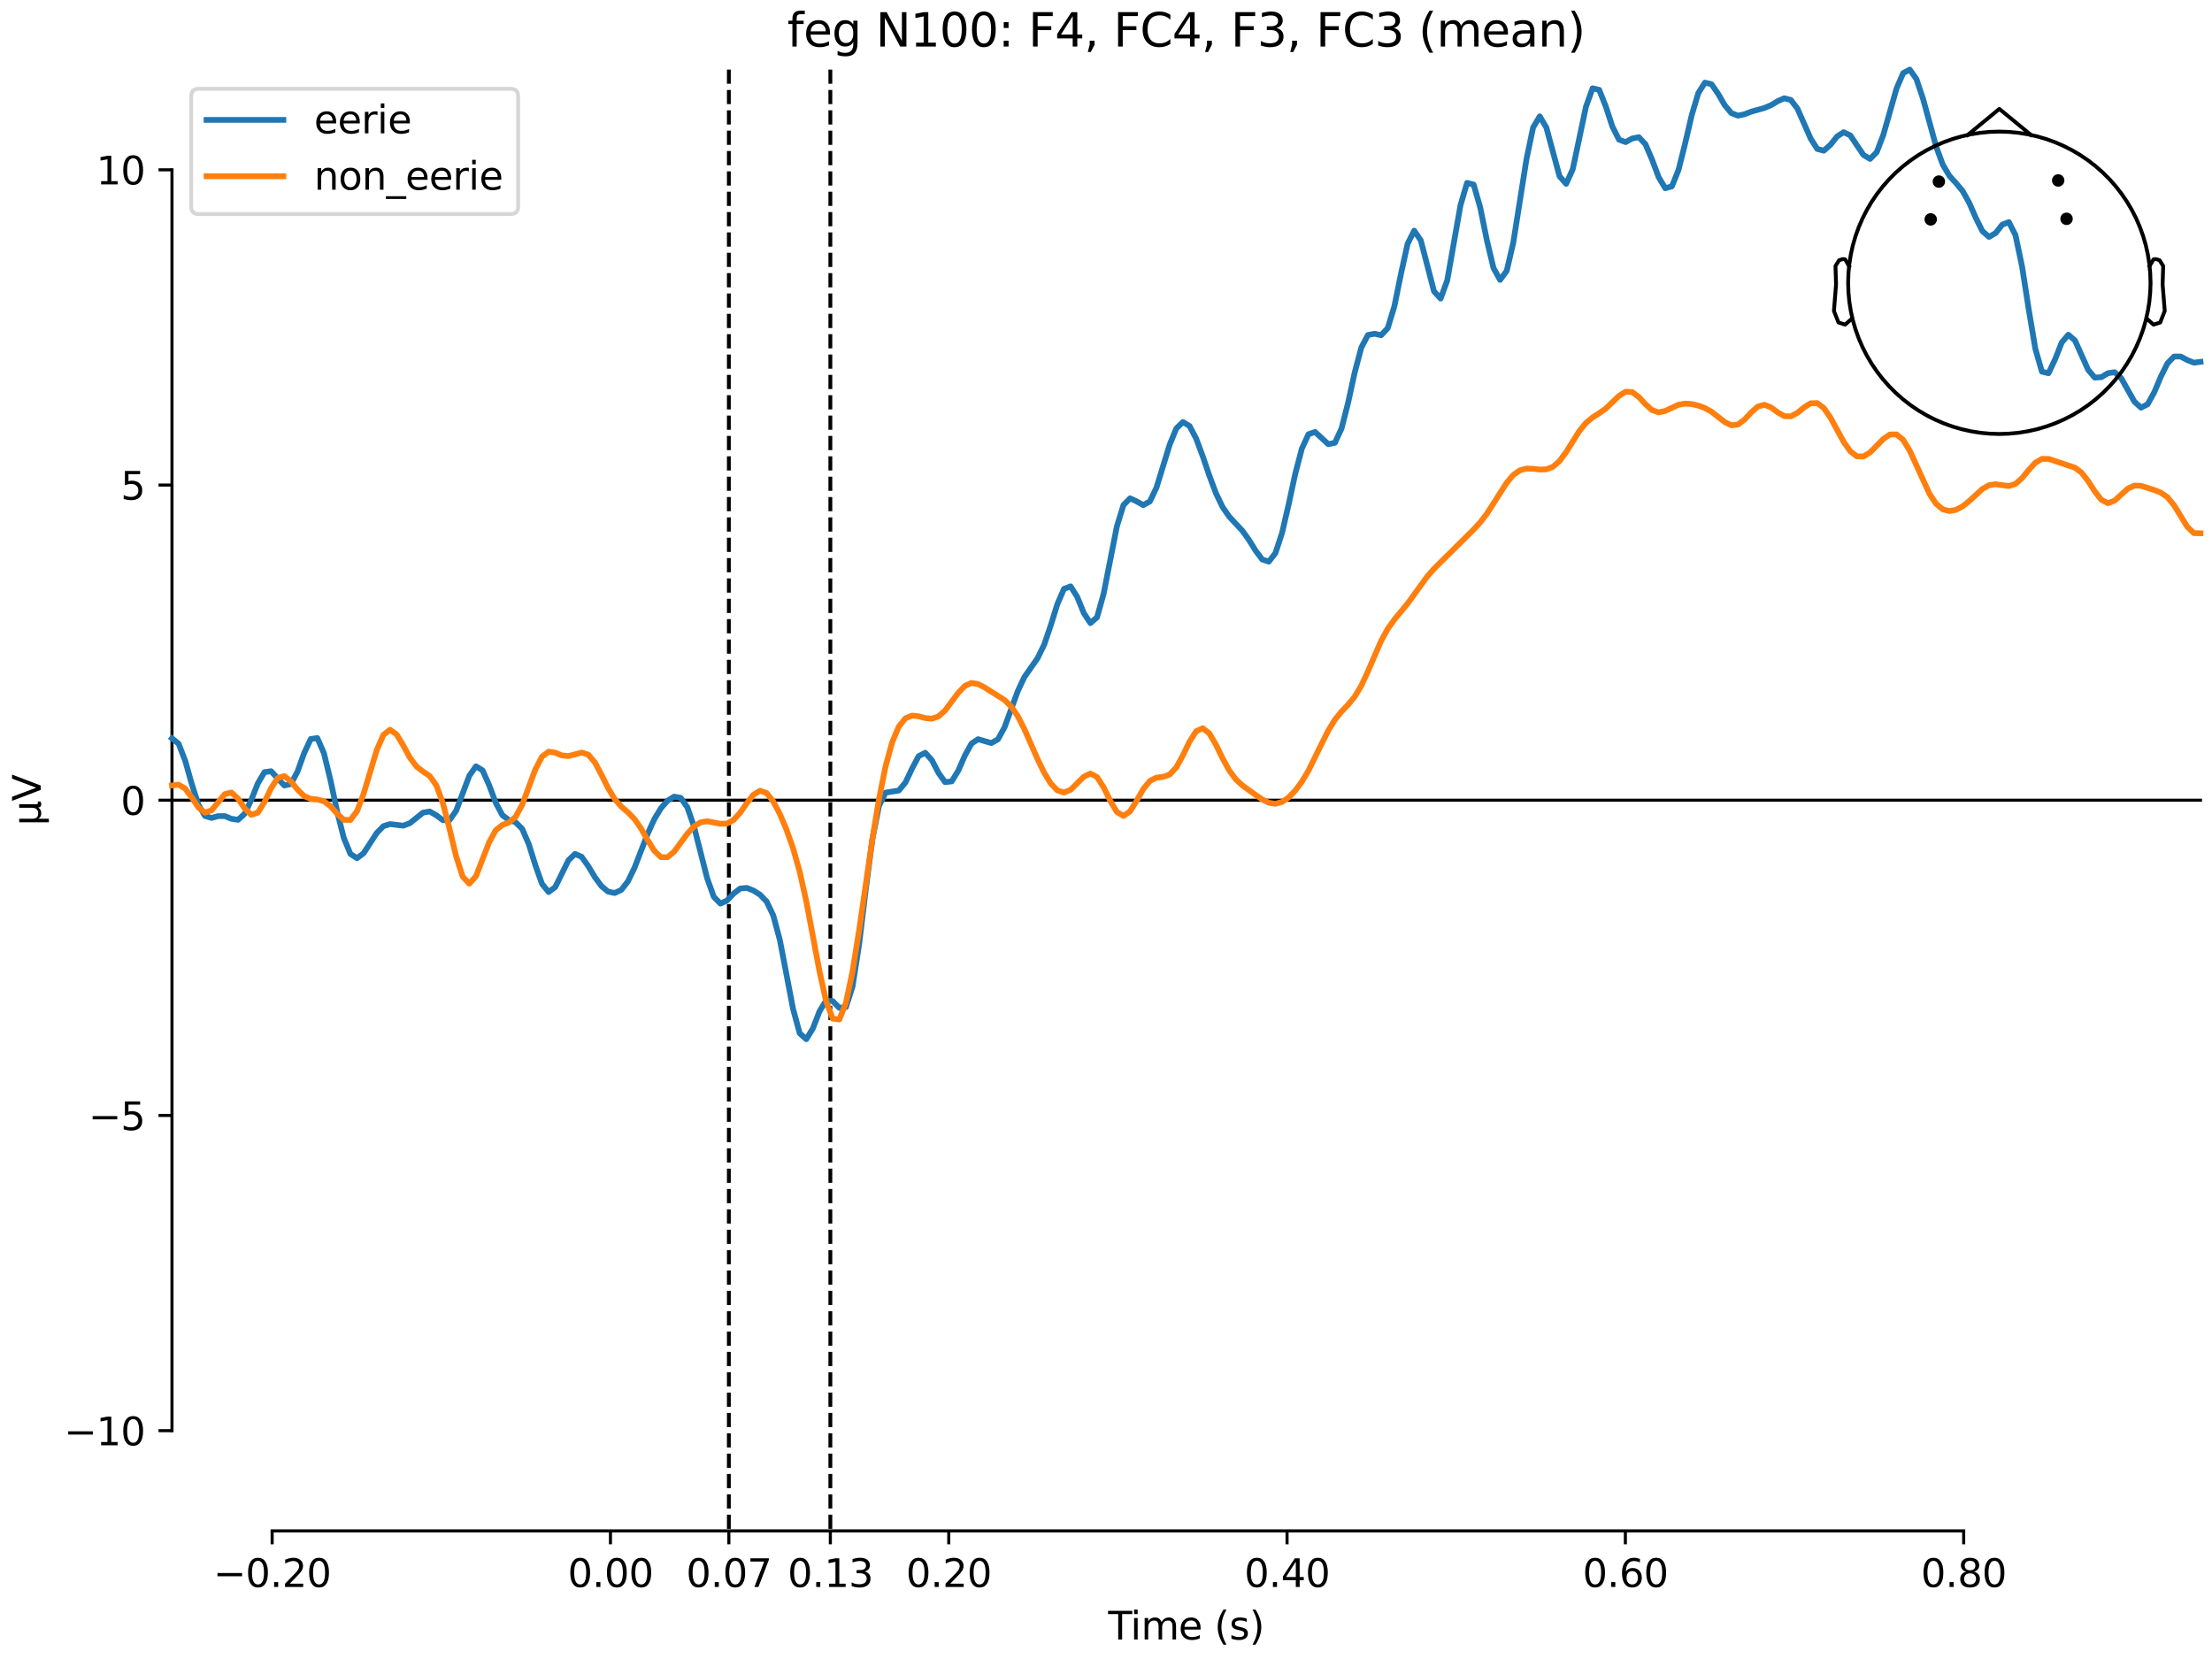 <?xml version="1.0" encoding="utf-8" standalone="no"?>
<!DOCTYPE svg PUBLIC "-//W3C//DTD SVG 1.1//EN"
  "http://www.w3.org/Graphics/SVG/1.1/DTD/svg11.dtd">
<svg xmlns:xlink="http://www.w3.org/1999/xlink" width="576pt" height="432pt" viewBox="0 0 576 432" xmlns="http://www.w3.org/2000/svg" version="1.1">
 <defs>
  <style type="text/css">*{stroke-linejoin: round; stroke-linecap: butt}</style>
 </defs>
 <g id="figure_1">
  <g id="patch_1">
   <path d="M 0 432 
L 576 432 
L 576 0 
L 0 0 
z
" style="fill: #ffffff"/>
  </g>
  <g id="axes_1">
   <g id="patch_2">
    <path d="M 44.783 398.644 
L 573 398.644 
L 573 18.118 
L 44.783 18.118 
L 44.783 398.644 
z
" style="fill: none; opacity: 0"/>
   </g>
   <g id="patch_3">
    <path d="M 44.783 372.546 
L 44.783 44.216 
" style="fill: none; stroke: #000000; stroke-width: 0.8; stroke-linejoin: miter; stroke-linecap: square"/>
   </g>
   <g id="LineCollection_1">
    <path d="M 189.793 18.118 
L 189.793 398.644 
" clip-path="url(#p0174c43353)" style="fill: none; stroke-dasharray: 3.7,1.6; stroke-dashoffset: 0; stroke: #000000"/>
    <path d="M 216.221 18.118 
L 216.221 398.644 
" clip-path="url(#p0174c43353)" style="fill: none; stroke-dasharray: 3.7,1.6; stroke-dashoffset: 0; stroke: #000000"/>
   </g>
   <g id="matplotlib.axis_1">
    <g id="xtick_1">
     <g id="line2d_1">
      <defs>
       <path id="md72b8d0129" d="M 0 0 
L 0 3.5 
" style="stroke: #000000; stroke-width: 0.8"/>
      </defs>
      <g>
       <use xlink:href="#md72b8d0129" x="70.867" y="398.644" style="stroke: #000000; stroke-width: 0.8"/>
      </g>
     </g>
     <g id="text_1">
      <!-- −0.20 -->
      <g transform="translate(55.544 413.242) scale(0.1 -0.1)">
       <defs>
        <path id="DejaVuSans-2212" d="M 678 2272 
L 4684 2272 
L 4684 1741 
L 678 1741 
L 678 2272 
z
" transform="scale(0.016)"/>
        <path id="DejaVuSans-30" d="M 2034 4250 
Q 1547 4250 1301 3770 
Q 1056 3291 1056 2328 
Q 1056 1369 1301 889 
Q 1547 409 2034 409 
Q 2525 409 2770 889 
Q 3016 1369 3016 2328 
Q 3016 3291 2770 3770 
Q 2525 4250 2034 4250 
z
M 2034 4750 
Q 2819 4750 3233 4129 
Q 3647 3509 3647 2328 
Q 3647 1150 3233 529 
Q 2819 -91 2034 -91 
Q 1250 -91 836 529 
Q 422 1150 422 2328 
Q 422 3509 836 4129 
Q 1250 4750 2034 4750 
z
" transform="scale(0.016)"/>
        <path id="DejaVuSans-2e" d="M 684 794 
L 1344 794 
L 1344 0 
L 684 0 
L 684 794 
z
" transform="scale(0.016)"/>
        <path id="DejaVuSans-32" d="M 1228 531 
L 3431 531 
L 3431 0 
L 469 0 
L 469 531 
Q 828 903 1448 1529 
Q 2069 2156 2228 2338 
Q 2531 2678 2651 2914 
Q 2772 3150 2772 3378 
Q 2772 3750 2511 3984 
Q 2250 4219 1831 4219 
Q 1534 4219 1204 4116 
Q 875 4013 500 3803 
L 500 4441 
Q 881 4594 1212 4672 
Q 1544 4750 1819 4750 
Q 2544 4750 2975 4387 
Q 3406 4025 3406 3419 
Q 3406 3131 3298 2873 
Q 3191 2616 2906 2266 
Q 2828 2175 2409 1742 
Q 1991 1309 1228 531 
z
" transform="scale(0.016)"/>
       </defs>
       <use xlink:href="#DejaVuSans-2212"/>
       <use xlink:href="#DejaVuSans-30" transform="translate(83.789 0)"/>
       <use xlink:href="#DejaVuSans-2e" transform="translate(147.412 0)"/>
       <use xlink:href="#DejaVuSans-32" transform="translate(179.199 0)"/>
       <use xlink:href="#DejaVuSans-30" transform="translate(242.822 0)"/>
      </g>
     </g>
    </g>
    <g id="xtick_2">
     <g id="line2d_2">
      <g>
       <use xlink:href="#md72b8d0129" x="158.96" y="398.644" style="stroke: #000000; stroke-width: 0.8"/>
      </g>
     </g>
     <g id="text_2">
      <!-- 0.00 -->
      <g transform="translate(147.828 413.242) scale(0.1 -0.1)">
       <use xlink:href="#DejaVuSans-30"/>
       <use xlink:href="#DejaVuSans-2e" transform="translate(63.623 0)"/>
       <use xlink:href="#DejaVuSans-30" transform="translate(95.41 0)"/>
       <use xlink:href="#DejaVuSans-30" transform="translate(159.033 0)"/>
      </g>
     </g>
    </g>
    <g id="xtick_3">
     <g id="line2d_3">
      <g>
       <use xlink:href="#md72b8d0129" x="189.793" y="398.644" style="stroke: #000000; stroke-width: 0.8"/>
      </g>
     </g>
     <g id="text_3">
      <!-- 0.07 -->
      <g transform="translate(178.66 413.242) scale(0.1 -0.1)">
       <defs>
        <path id="DejaVuSans-37" d="M 525 4666 
L 3525 4666 
L 3525 4397 
L 1831 0 
L 1172 0 
L 2766 4134 
L 525 4134 
L 525 4666 
z
" transform="scale(0.016)"/>
       </defs>
       <use xlink:href="#DejaVuSans-30"/>
       <use xlink:href="#DejaVuSans-2e" transform="translate(63.623 0)"/>
       <use xlink:href="#DejaVuSans-30" transform="translate(95.41 0)"/>
       <use xlink:href="#DejaVuSans-37" transform="translate(159.033 0)"/>
      </g>
     </g>
    </g>
    <g id="xtick_4">
     <g id="line2d_4">
      <g>
       <use xlink:href="#md72b8d0129" x="216.221" y="398.644" style="stroke: #000000; stroke-width: 0.8"/>
      </g>
     </g>
     <g id="text_4">
      <!-- 0.13 -->
      <g transform="translate(205.088 413.242) scale(0.1 -0.1)">
       <defs>
        <path id="DejaVuSans-31" d="M 794 531 
L 1825 531 
L 1825 4091 
L 703 3866 
L 703 4441 
L 1819 4666 
L 2450 4666 
L 2450 531 
L 3481 531 
L 3481 0 
L 794 0 
L 794 531 
z
" transform="scale(0.016)"/>
        <path id="DejaVuSans-33" d="M 2597 2516 
Q 3050 2419 3304 2112 
Q 3559 1806 3559 1356 
Q 3559 666 3084 287 
Q 2609 -91 1734 -91 
Q 1441 -91 1130 -33 
Q 819 25 488 141 
L 488 750 
Q 750 597 1062 519 
Q 1375 441 1716 441 
Q 2309 441 2620 675 
Q 2931 909 2931 1356 
Q 2931 1769 2642 2001 
Q 2353 2234 1838 2234 
L 1294 2234 
L 1294 2753 
L 1863 2753 
Q 2328 2753 2575 2939 
Q 2822 3125 2822 3475 
Q 2822 3834 2567 4026 
Q 2313 4219 1838 4219 
Q 1578 4219 1281 4162 
Q 984 4106 628 3988 
L 628 4550 
Q 988 4650 1302 4700 
Q 1616 4750 1894 4750 
Q 2613 4750 3031 4423 
Q 3450 4097 3450 3541 
Q 3450 3153 3228 2886 
Q 3006 2619 2597 2516 
z
" transform="scale(0.016)"/>
       </defs>
       <use xlink:href="#DejaVuSans-30"/>
       <use xlink:href="#DejaVuSans-2e" transform="translate(63.623 0)"/>
       <use xlink:href="#DejaVuSans-31" transform="translate(95.41 0)"/>
       <use xlink:href="#DejaVuSans-33" transform="translate(159.033 0)"/>
      </g>
     </g>
    </g>
    <g id="xtick_5">
     <g id="line2d_5">
      <g>
       <use xlink:href="#md72b8d0129" x="247.054" y="398.644" style="stroke: #000000; stroke-width: 0.8"/>
      </g>
     </g>
     <g id="text_5">
      <!-- 0.20 -->
      <g transform="translate(235.921 413.242) scale(0.1 -0.1)">
       <use xlink:href="#DejaVuSans-30"/>
       <use xlink:href="#DejaVuSans-2e" transform="translate(63.623 0)"/>
       <use xlink:href="#DejaVuSans-32" transform="translate(95.41 0)"/>
       <use xlink:href="#DejaVuSans-30" transform="translate(159.033 0)"/>
      </g>
     </g>
    </g>
    <g id="xtick_6">
     <g id="line2d_6">
      <g>
       <use xlink:href="#md72b8d0129" x="335.147" y="398.644" style="stroke: #000000; stroke-width: 0.8"/>
      </g>
     </g>
     <g id="text_6">
      <!-- 0.40 -->
      <g transform="translate(324.015 413.242) scale(0.1 -0.1)">
       <defs>
        <path id="DejaVuSans-34" d="M 2419 4116 
L 825 1625 
L 2419 1625 
L 2419 4116 
z
M 2253 4666 
L 3047 4666 
L 3047 1625 
L 3713 1625 
L 3713 1100 
L 3047 1100 
L 3047 0 
L 2419 0 
L 2419 1100 
L 313 1100 
L 313 1709 
L 2253 4666 
z
" transform="scale(0.016)"/>
       </defs>
       <use xlink:href="#DejaVuSans-30"/>
       <use xlink:href="#DejaVuSans-2e" transform="translate(63.623 0)"/>
       <use xlink:href="#DejaVuSans-34" transform="translate(95.41 0)"/>
       <use xlink:href="#DejaVuSans-30" transform="translate(159.033 0)"/>
      </g>
     </g>
    </g>
    <g id="xtick_7">
     <g id="line2d_7">
      <g>
       <use xlink:href="#md72b8d0129" x="423.241" y="398.644" style="stroke: #000000; stroke-width: 0.8"/>
      </g>
     </g>
     <g id="text_7">
      <!-- 0.60 -->
      <g transform="translate(412.108 413.242) scale(0.1 -0.1)">
       <defs>
        <path id="DejaVuSans-36" d="M 2113 2584 
Q 1688 2584 1439 2293 
Q 1191 2003 1191 1497 
Q 1191 994 1439 701 
Q 1688 409 2113 409 
Q 2538 409 2786 701 
Q 3034 994 3034 1497 
Q 3034 2003 2786 2293 
Q 2538 2584 2113 2584 
z
M 3366 4563 
L 3366 3988 
Q 3128 4100 2886 4159 
Q 2644 4219 2406 4219 
Q 1781 4219 1451 3797 
Q 1122 3375 1075 2522 
Q 1259 2794 1537 2939 
Q 1816 3084 2150 3084 
Q 2853 3084 3261 2657 
Q 3669 2231 3669 1497 
Q 3669 778 3244 343 
Q 2819 -91 2113 -91 
Q 1303 -91 875 529 
Q 447 1150 447 2328 
Q 447 3434 972 4092 
Q 1497 4750 2381 4750 
Q 2619 4750 2861 4703 
Q 3103 4656 3366 4563 
z
" transform="scale(0.016)"/>
       </defs>
       <use xlink:href="#DejaVuSans-30"/>
       <use xlink:href="#DejaVuSans-2e" transform="translate(63.623 0)"/>
       <use xlink:href="#DejaVuSans-36" transform="translate(95.41 0)"/>
       <use xlink:href="#DejaVuSans-30" transform="translate(159.033 0)"/>
      </g>
     </g>
    </g>
    <g id="xtick_8">
     <g id="line2d_8">
      <g>
       <use xlink:href="#md72b8d0129" x="511.334" y="398.644" style="stroke: #000000; stroke-width: 0.8"/>
      </g>
     </g>
     <g id="text_8">
      <!-- 0.80 -->
      <g transform="translate(500.202 413.242) scale(0.1 -0.1)">
       <defs>
        <path id="DejaVuSans-38" d="M 2034 2216 
Q 1584 2216 1326 1975 
Q 1069 1734 1069 1313 
Q 1069 891 1326 650 
Q 1584 409 2034 409 
Q 2484 409 2743 651 
Q 3003 894 3003 1313 
Q 3003 1734 2745 1975 
Q 2488 2216 2034 2216 
z
M 1403 2484 
Q 997 2584 770 2862 
Q 544 3141 544 3541 
Q 544 4100 942 4425 
Q 1341 4750 2034 4750 
Q 2731 4750 3128 4425 
Q 3525 4100 3525 3541 
Q 3525 3141 3298 2862 
Q 3072 2584 2669 2484 
Q 3125 2378 3379 2068 
Q 3634 1759 3634 1313 
Q 3634 634 3220 271 
Q 2806 -91 2034 -91 
Q 1263 -91 848 271 
Q 434 634 434 1313 
Q 434 1759 690 2068 
Q 947 2378 1403 2484 
z
M 1172 3481 
Q 1172 3119 1398 2916 
Q 1625 2713 2034 2713 
Q 2441 2713 2670 2916 
Q 2900 3119 2900 3481 
Q 2900 3844 2670 4047 
Q 2441 4250 2034 4250 
Q 1625 4250 1398 4047 
Q 1172 3844 1172 3481 
z
" transform="scale(0.016)"/>
       </defs>
       <use xlink:href="#DejaVuSans-30"/>
       <use xlink:href="#DejaVuSans-2e" transform="translate(63.623 0)"/>
       <use xlink:href="#DejaVuSans-38" transform="translate(95.41 0)"/>
       <use xlink:href="#DejaVuSans-30" transform="translate(159.033 0)"/>
      </g>
     </g>
    </g>
    <g id="text_9">
     <!-- Time (s) -->
     <g transform="translate(288.562 426.92) scale(0.1 -0.1)">
      <defs>
       <path id="DejaVuSans-54" d="M -19 4666 
L 3928 4666 
L 3928 4134 
L 2272 4134 
L 2272 0 
L 1638 0 
L 1638 4134 
L -19 4134 
L -19 4666 
z
" transform="scale(0.016)"/>
       <path id="DejaVuSans-69" d="M 603 3500 
L 1178 3500 
L 1178 0 
L 603 0 
L 603 3500 
z
M 603 4863 
L 1178 4863 
L 1178 4134 
L 603 4134 
L 603 4863 
z
" transform="scale(0.016)"/>
       <path id="DejaVuSans-6d" d="M 3328 2828 
Q 3544 3216 3844 3400 
Q 4144 3584 4550 3584 
Q 5097 3584 5394 3201 
Q 5691 2819 5691 2113 
L 5691 0 
L 5113 0 
L 5113 2094 
Q 5113 2597 4934 2840 
Q 4756 3084 4391 3084 
Q 3944 3084 3684 2787 
Q 3425 2491 3425 1978 
L 3425 0 
L 2847 0 
L 2847 2094 
Q 2847 2600 2669 2842 
Q 2491 3084 2119 3084 
Q 1678 3084 1418 2786 
Q 1159 2488 1159 1978 
L 1159 0 
L 581 0 
L 581 3500 
L 1159 3500 
L 1159 2956 
Q 1356 3278 1631 3431 
Q 1906 3584 2284 3584 
Q 2666 3584 2933 3390 
Q 3200 3197 3328 2828 
z
" transform="scale(0.016)"/>
       <path id="DejaVuSans-65" d="M 3597 1894 
L 3597 1613 
L 953 1613 
Q 991 1019 1311 708 
Q 1631 397 2203 397 
Q 2534 397 2845 478 
Q 3156 559 3463 722 
L 3463 178 
Q 3153 47 2828 -22 
Q 2503 -91 2169 -91 
Q 1331 -91 842 396 
Q 353 884 353 1716 
Q 353 2575 817 3079 
Q 1281 3584 2069 3584 
Q 2775 3584 3186 3129 
Q 3597 2675 3597 1894 
z
M 3022 2063 
Q 3016 2534 2758 2815 
Q 2500 3097 2075 3097 
Q 1594 3097 1305 2825 
Q 1016 2553 972 2059 
L 3022 2063 
z
" transform="scale(0.016)"/>
       <path id="DejaVuSans-20" transform="scale(0.016)"/>
       <path id="DejaVuSans-28" d="M 1984 4856 
Q 1566 4138 1362 3434 
Q 1159 2731 1159 2009 
Q 1159 1288 1364 580 
Q 1569 -128 1984 -844 
L 1484 -844 
Q 1016 -109 783 600 
Q 550 1309 550 2009 
Q 550 2706 781 3412 
Q 1013 4119 1484 4856 
L 1984 4856 
z
" transform="scale(0.016)"/>
       <path id="DejaVuSans-73" d="M 2834 3397 
L 2834 2853 
Q 2591 2978 2328 3040 
Q 2066 3103 1784 3103 
Q 1356 3103 1142 2972 
Q 928 2841 928 2578 
Q 928 2378 1081 2264 
Q 1234 2150 1697 2047 
L 1894 2003 
Q 2506 1872 2764 1633 
Q 3022 1394 3022 966 
Q 3022 478 2636 193 
Q 2250 -91 1575 -91 
Q 1294 -91 989 -36 
Q 684 19 347 128 
L 347 722 
Q 666 556 975 473 
Q 1284 391 1588 391 
Q 1994 391 2212 530 
Q 2431 669 2431 922 
Q 2431 1156 2273 1281 
Q 2116 1406 1581 1522 
L 1381 1569 
Q 847 1681 609 1914 
Q 372 2147 372 2553 
Q 372 3047 722 3315 
Q 1072 3584 1716 3584 
Q 2034 3584 2315 3537 
Q 2597 3491 2834 3397 
z
" transform="scale(0.016)"/>
       <path id="DejaVuSans-29" d="M 513 4856 
L 1013 4856 
Q 1481 4119 1714 3412 
Q 1947 2706 1947 2009 
Q 1947 1309 1714 600 
Q 1481 -109 1013 -844 
L 513 -844 
Q 928 -128 1133 580 
Q 1338 1288 1338 2009 
Q 1338 2731 1133 3434 
Q 928 4138 513 4856 
z
" transform="scale(0.016)"/>
      </defs>
      <use xlink:href="#DejaVuSans-54"/>
      <use xlink:href="#DejaVuSans-69" transform="translate(57.959 0)"/>
      <use xlink:href="#DejaVuSans-6d" transform="translate(85.742 0)"/>
      <use xlink:href="#DejaVuSans-65" transform="translate(183.154 0)"/>
      <use xlink:href="#DejaVuSans-20" transform="translate(244.678 0)"/>
      <use xlink:href="#DejaVuSans-28" transform="translate(276.465 0)"/>
      <use xlink:href="#DejaVuSans-73" transform="translate(315.479 0)"/>
      <use xlink:href="#DejaVuSans-29" transform="translate(367.578 0)"/>
     </g>
    </g>
   </g>
   <g id="matplotlib.axis_2">
    <g id="ytick_1">
     <g id="line2d_9">
      <defs>
       <path id="mfaeef8f0be" d="M 0 0 
L -3.5 0 
" style="stroke: #000000; stroke-width: 0.8"/>
      </defs>
      <g>
       <use xlink:href="#mfaeef8f0be" x="44.783" y="372.546" style="stroke: #000000; stroke-width: 0.8"/>
      </g>
     </g>
     <g id="text_10">
      <!-- −10 -->
      <g transform="translate(16.678 376.345) scale(0.1 -0.1)">
       <use xlink:href="#DejaVuSans-2212"/>
       <use xlink:href="#DejaVuSans-31" transform="translate(83.789 0)"/>
       <use xlink:href="#DejaVuSans-30" transform="translate(147.412 0)"/>
      </g>
     </g>
    </g>
    <g id="ytick_2">
     <g id="line2d_10">
      <g>
       <use xlink:href="#mfaeef8f0be" x="44.783" y="290.463" style="stroke: #000000; stroke-width: 0.8"/>
      </g>
     </g>
     <g id="text_11">
      <!-- −5 -->
      <g transform="translate(23.041 294.262) scale(0.1 -0.1)">
       <defs>
        <path id="DejaVuSans-35" d="M 691 4666 
L 3169 4666 
L 3169 4134 
L 1269 4134 
L 1269 2991 
Q 1406 3038 1543 3061 
Q 1681 3084 1819 3084 
Q 2600 3084 3056 2656 
Q 3513 2228 3513 1497 
Q 3513 744 3044 326 
Q 2575 -91 1722 -91 
Q 1428 -91 1123 -41 
Q 819 9 494 109 
L 494 744 
Q 775 591 1075 516 
Q 1375 441 1709 441 
Q 2250 441 2565 725 
Q 2881 1009 2881 1497 
Q 2881 1984 2565 2268 
Q 2250 2553 1709 2553 
Q 1456 2553 1204 2497 
Q 953 2441 691 2322 
L 691 4666 
z
" transform="scale(0.016)"/>
       </defs>
       <use xlink:href="#DejaVuSans-2212"/>
       <use xlink:href="#DejaVuSans-35" transform="translate(83.789 0)"/>
      </g>
     </g>
    </g>
    <g id="ytick_3">
     <g id="line2d_11">
      <g>
       <use xlink:href="#mfaeef8f0be" x="44.783" y="208.381" style="stroke: #000000; stroke-width: 0.8"/>
      </g>
     </g>
     <g id="text_12">
      <!-- 0 -->
      <g transform="translate(31.421 212.18) scale(0.1 -0.1)">
       <use xlink:href="#DejaVuSans-30"/>
      </g>
     </g>
    </g>
    <g id="ytick_4">
     <g id="line2d_12">
      <g>
       <use xlink:href="#mfaeef8f0be" x="44.783" y="126.299" style="stroke: #000000; stroke-width: 0.8"/>
      </g>
     </g>
     <g id="text_13">
      <!-- 5 -->
      <g transform="translate(31.421 130.098) scale(0.1 -0.1)">
       <use xlink:href="#DejaVuSans-35"/>
      </g>
     </g>
    </g>
    <g id="ytick_5">
     <g id="line2d_13">
      <g>
       <use xlink:href="#mfaeef8f0be" x="44.783" y="44.216" style="stroke: #000000; stroke-width: 0.8"/>
      </g>
     </g>
     <g id="text_14">
      <!-- 10 -->
      <g transform="translate(25.058 48.016) scale(0.1 -0.1)">
       <use xlink:href="#DejaVuSans-31"/>
       <use xlink:href="#DejaVuSans-30" transform="translate(63.623 0)"/>
      </g>
     </g>
    </g>
    <g id="text_15">
     <!-- µV -->
     <g transform="translate(10.599 214.982) rotate(-90) scale(0.1 -0.1)">
      <defs>
       <path id="DejaVuSans-b5" d="M 544 -1331 
L 544 3500 
L 1119 3500 
L 1119 1325 
Q 1119 872 1334 640 
Q 1550 409 1972 409 
Q 2434 409 2667 671 
Q 2900 934 2900 1459 
L 2900 3500 
L 3475 3500 
L 3475 806 
Q 3475 619 3529 530 
Q 3584 441 3700 441 
Q 3728 441 3778 458 
Q 3828 475 3916 513 
L 3916 50 
Q 3788 -22 3673 -56 
Q 3559 -91 3450 -91 
Q 3234 -91 3106 31 
Q 2978 153 2931 403 
Q 2775 156 2548 32 
Q 2322 -91 2016 -91 
Q 1697 -91 1473 31 
Q 1250 153 1119 397 
L 1119 -1331 
L 544 -1331 
z
" transform="scale(0.016)"/>
       <path id="DejaVuSans-56" d="M 1831 0 
L 50 4666 
L 709 4666 
L 2188 738 
L 3669 4666 
L 4325 4666 
L 2547 0 
L 1831 0 
z
" transform="scale(0.016)"/>
      </defs>
      <use xlink:href="#DejaVuSans-b5"/>
      <use xlink:href="#DejaVuSans-56" transform="translate(63.623 0)"/>
     </g>
    </g>
   </g>
   <g id="patch_4">
    <path d="M 70.867 398.644 
L 511.334 398.644 
" style="fill: none; stroke: #000000; stroke-width: 0.8; stroke-linejoin: miter; stroke-linecap: square"/>
   </g>
   <g id="patch_5">
    <path d="M 44.783 208.381 
L 573 208.381 
" style="fill: none; stroke: #000000; stroke-width: 0.8; stroke-linejoin: miter; stroke-linecap: square"/>
   </g>
   <g id="text_16">
    <!-- feg N100: F4, FC4, F3, FC3 (mean) -->
    <g transform="translate(205.003 12.118) scale(0.12 -0.12)">
     <defs>
      <path id="DejaVuSans-66" d="M 2375 4863 
L 2375 4384 
L 1825 4384 
Q 1516 4384 1395 4259 
Q 1275 4134 1275 3809 
L 1275 3500 
L 2222 3500 
L 2222 3053 
L 1275 3053 
L 1275 0 
L 697 0 
L 697 3053 
L 147 3053 
L 147 3500 
L 697 3500 
L 697 3744 
Q 697 4328 969 4595 
Q 1241 4863 1831 4863 
L 2375 4863 
z
" transform="scale(0.016)"/>
      <path id="DejaVuSans-67" d="M 2906 1791 
Q 2906 2416 2648 2759 
Q 2391 3103 1925 3103 
Q 1463 3103 1205 2759 
Q 947 2416 947 1791 
Q 947 1169 1205 825 
Q 1463 481 1925 481 
Q 2391 481 2648 825 
Q 2906 1169 2906 1791 
z
M 3481 434 
Q 3481 -459 3084 -895 
Q 2688 -1331 1869 -1331 
Q 1566 -1331 1297 -1286 
Q 1028 -1241 775 -1147 
L 775 -588 
Q 1028 -725 1275 -790 
Q 1522 -856 1778 -856 
Q 2344 -856 2625 -561 
Q 2906 -266 2906 331 
L 2906 616 
Q 2728 306 2450 153 
Q 2172 0 1784 0 
Q 1141 0 747 490 
Q 353 981 353 1791 
Q 353 2603 747 3093 
Q 1141 3584 1784 3584 
Q 2172 3584 2450 3431 
Q 2728 3278 2906 2969 
L 2906 3500 
L 3481 3500 
L 3481 434 
z
" transform="scale(0.016)"/>
      <path id="DejaVuSans-4e" d="M 628 4666 
L 1478 4666 
L 3547 763 
L 3547 4666 
L 4159 4666 
L 4159 0 
L 3309 0 
L 1241 3903 
L 1241 0 
L 628 0 
L 628 4666 
z
" transform="scale(0.016)"/>
      <path id="DejaVuSans-3a" d="M 750 794 
L 1409 794 
L 1409 0 
L 750 0 
L 750 794 
z
M 750 3309 
L 1409 3309 
L 1409 2516 
L 750 2516 
L 750 3309 
z
" transform="scale(0.016)"/>
      <path id="DejaVuSans-46" d="M 628 4666 
L 3309 4666 
L 3309 4134 
L 1259 4134 
L 1259 2759 
L 3109 2759 
L 3109 2228 
L 1259 2228 
L 1259 0 
L 628 0 
L 628 4666 
z
" transform="scale(0.016)"/>
      <path id="DejaVuSans-2c" d="M 750 794 
L 1409 794 
L 1409 256 
L 897 -744 
L 494 -744 
L 750 256 
L 750 794 
z
" transform="scale(0.016)"/>
      <path id="DejaVuSans-43" d="M 4122 4306 
L 4122 3641 
Q 3803 3938 3442 4084 
Q 3081 4231 2675 4231 
Q 1875 4231 1450 3742 
Q 1025 3253 1025 2328 
Q 1025 1406 1450 917 
Q 1875 428 2675 428 
Q 3081 428 3442 575 
Q 3803 722 4122 1019 
L 4122 359 
Q 3791 134 3420 21 
Q 3050 -91 2638 -91 
Q 1578 -91 968 557 
Q 359 1206 359 2328 
Q 359 3453 968 4101 
Q 1578 4750 2638 4750 
Q 3056 4750 3426 4639 
Q 3797 4528 4122 4306 
z
" transform="scale(0.016)"/>
      <path id="DejaVuSans-61" d="M 2194 1759 
Q 1497 1759 1228 1600 
Q 959 1441 959 1056 
Q 959 750 1161 570 
Q 1363 391 1709 391 
Q 2188 391 2477 730 
Q 2766 1069 2766 1631 
L 2766 1759 
L 2194 1759 
z
M 3341 1997 
L 3341 0 
L 2766 0 
L 2766 531 
Q 2569 213 2275 61 
Q 1981 -91 1556 -91 
Q 1019 -91 701 211 
Q 384 513 384 1019 
Q 384 1609 779 1909 
Q 1175 2209 1959 2209 
L 2766 2209 
L 2766 2266 
Q 2766 2663 2505 2880 
Q 2244 3097 1772 3097 
Q 1472 3097 1187 3025 
Q 903 2953 641 2809 
L 641 3341 
Q 956 3463 1253 3523 
Q 1550 3584 1831 3584 
Q 2591 3584 2966 3190 
Q 3341 2797 3341 1997 
z
" transform="scale(0.016)"/>
      <path id="DejaVuSans-6e" d="M 3513 2113 
L 3513 0 
L 2938 0 
L 2938 2094 
Q 2938 2591 2744 2837 
Q 2550 3084 2163 3084 
Q 1697 3084 1428 2787 
Q 1159 2491 1159 1978 
L 1159 0 
L 581 0 
L 581 3500 
L 1159 3500 
L 1159 2956 
Q 1366 3272 1645 3428 
Q 1925 3584 2291 3584 
Q 2894 3584 3203 3211 
Q 3513 2838 3513 2113 
z
" transform="scale(0.016)"/>
     </defs>
     <use xlink:href="#DejaVuSans-66"/>
     <use xlink:href="#DejaVuSans-65" transform="translate(35.205 0)"/>
     <use xlink:href="#DejaVuSans-67" transform="translate(96.729 0)"/>
     <use xlink:href="#DejaVuSans-20" transform="translate(160.205 0)"/>
     <use xlink:href="#DejaVuSans-4e" transform="translate(191.992 0)"/>
     <use xlink:href="#DejaVuSans-31" transform="translate(266.797 0)"/>
     <use xlink:href="#DejaVuSans-30" transform="translate(330.42 0)"/>
     <use xlink:href="#DejaVuSans-30" transform="translate(394.043 0)"/>
     <use xlink:href="#DejaVuSans-3a" transform="translate(457.666 0)"/>
     <use xlink:href="#DejaVuSans-20" transform="translate(491.357 0)"/>
     <use xlink:href="#DejaVuSans-46" transform="translate(523.145 0)"/>
     <use xlink:href="#DejaVuSans-34" transform="translate(580.664 0)"/>
     <use xlink:href="#DejaVuSans-2c" transform="translate(644.287 0)"/>
     <use xlink:href="#DejaVuSans-20" transform="translate(676.074 0)"/>
     <use xlink:href="#DejaVuSans-46" transform="translate(707.861 0)"/>
     <use xlink:href="#DejaVuSans-43" transform="translate(765.381 0)"/>
     <use xlink:href="#DejaVuSans-34" transform="translate(835.205 0)"/>
     <use xlink:href="#DejaVuSans-2c" transform="translate(898.828 0)"/>
     <use xlink:href="#DejaVuSans-20" transform="translate(930.615 0)"/>
     <use xlink:href="#DejaVuSans-46" transform="translate(962.402 0)"/>
     <use xlink:href="#DejaVuSans-33" transform="translate(1019.922 0)"/>
     <use xlink:href="#DejaVuSans-2c" transform="translate(1083.545 0)"/>
     <use xlink:href="#DejaVuSans-20" transform="translate(1115.332 0)"/>
     <use xlink:href="#DejaVuSans-46" transform="translate(1147.119 0)"/>
     <use xlink:href="#DejaVuSans-43" transform="translate(1204.639 0)"/>
     <use xlink:href="#DejaVuSans-33" transform="translate(1274.463 0)"/>
     <use xlink:href="#DejaVuSans-20" transform="translate(1338.086 0)"/>
     <use xlink:href="#DejaVuSans-28" transform="translate(1369.873 0)"/>
     <use xlink:href="#DejaVuSans-6d" transform="translate(1408.887 0)"/>
     <use xlink:href="#DejaVuSans-65" transform="translate(1506.299 0)"/>
     <use xlink:href="#DejaVuSans-61" transform="translate(1567.822 0)"/>
     <use xlink:href="#DejaVuSans-6e" transform="translate(1629.102 0)"/>
     <use xlink:href="#DejaVuSans-29" transform="translate(1692.48 0)"/>
    </g>
   </g>
   <g id="legend_1">
    <g id="patch_6">
     <path d="M 51.783 55.753 
L 132.925 55.753 
Q 134.925 55.753 134.925 53.753 
L 134.925 25.118 
Q 134.925 23.118 132.925 23.118 
L 51.783 23.118 
Q 49.783 23.118 49.783 25.118 
L 49.783 53.753 
Q 49.783 55.753 51.783 55.753 
z
" style="fill: #ffffff; opacity: 0.8; stroke: #cccccc; stroke-linejoin: miter"/>
    </g>
    <g id="line2d_14">
     <path d="M 53.783 31.217 
L 63.783 31.217 
L 73.783 31.217 
" style="fill: none; stroke: #1f77b4; stroke-width: 1.5; stroke-linecap: square"/>
    </g>
    <g id="text_17">
     <!-- eerie -->
     <g transform="translate(81.783 34.717) scale(0.1 -0.1)">
      <defs>
       <path id="DejaVuSans-72" d="M 2631 2963 
Q 2534 3019 2420 3045 
Q 2306 3072 2169 3072 
Q 1681 3072 1420 2755 
Q 1159 2438 1159 1844 
L 1159 0 
L 581 0 
L 581 3500 
L 1159 3500 
L 1159 2956 
Q 1341 3275 1631 3429 
Q 1922 3584 2338 3584 
Q 2397 3584 2469 3576 
Q 2541 3569 2628 3553 
L 2631 2963 
z
" transform="scale(0.016)"/>
      </defs>
      <use xlink:href="#DejaVuSans-65"/>
      <use xlink:href="#DejaVuSans-65" transform="translate(61.523 0)"/>
      <use xlink:href="#DejaVuSans-72" transform="translate(123.047 0)"/>
      <use xlink:href="#DejaVuSans-69" transform="translate(164.16 0)"/>
      <use xlink:href="#DejaVuSans-65" transform="translate(191.943 0)"/>
     </g>
    </g>
    <g id="line2d_15">
     <path d="M 53.783 45.895 
L 63.783 45.895 
L 73.783 45.895 
" style="fill: none; stroke: #ff7f0e; stroke-width: 1.5; stroke-linecap: square"/>
    </g>
    <g id="text_18">
     <!-- non_eerie -->
     <g transform="translate(81.783 49.395) scale(0.1 -0.1)">
      <defs>
       <path id="DejaVuSans-6f" d="M 1959 3097 
Q 1497 3097 1228 2736 
Q 959 2375 959 1747 
Q 959 1119 1226 758 
Q 1494 397 1959 397 
Q 2419 397 2687 759 
Q 2956 1122 2956 1747 
Q 2956 2369 2687 2733 
Q 2419 3097 1959 3097 
z
M 1959 3584 
Q 2709 3584 3137 3096 
Q 3566 2609 3566 1747 
Q 3566 888 3137 398 
Q 2709 -91 1959 -91 
Q 1206 -91 779 398 
Q 353 888 353 1747 
Q 353 2609 779 3096 
Q 1206 3584 1959 3584 
z
" transform="scale(0.016)"/>
       <path id="DejaVuSans-5f" d="M 3263 -1063 
L 3263 -1509 
L -63 -1509 
L -63 -1063 
L 3263 -1063 
z
" transform="scale(0.016)"/>
      </defs>
      <use xlink:href="#DejaVuSans-6e"/>
      <use xlink:href="#DejaVuSans-6f" transform="translate(63.379 0)"/>
      <use xlink:href="#DejaVuSans-6e" transform="translate(124.561 0)"/>
      <use xlink:href="#DejaVuSans-5f" transform="translate(187.939 0)"/>
      <use xlink:href="#DejaVuSans-65" transform="translate(237.939 0)"/>
      <use xlink:href="#DejaVuSans-65" transform="translate(299.463 0)"/>
      <use xlink:href="#DejaVuSans-72" transform="translate(360.986 0)"/>
      <use xlink:href="#DejaVuSans-69" transform="translate(402.1 0)"/>
      <use xlink:href="#DejaVuSans-65" transform="translate(429.883 0)"/>
     </g>
    </g>
   </g>
   <g id="line2d_16">
    <path d="M 44.783 192.26 
L 46.504 193.649 
L 48.224 198.088 
L 49.945 204.181 
L 51.665 209.547 
L 53.386 212.475 
L 55.107 212.99 
L 56.827 212.514 
L 58.548 212.509 
L 60.268 213.212 
L 61.989 213.475 
L 63.709 211.912 
L 65.43 208.29 
L 67.151 203.972 
L 68.871 201.062 
L 70.592 200.825 
L 74.033 204.536 
L 75.753 204.162 
L 77.474 200.901 
L 79.195 196.116 
L 80.915 192.433 
L 82.636 192.192 
L 84.356 196.151 
L 86.077 203.265 
L 87.797 211.348 
L 89.518 218.18 
L 91.239 222.342 
L 92.959 223.48 
L 94.68 222.176 
L 98.121 216.888 
L 99.841 215.13 
L 101.562 214.589 
L 105.003 215.003 
L 106.724 214.355 
L 110.165 211.607 
L 111.886 211.308 
L 113.606 212.286 
L 115.327 213.579 
L 117.047 213.575 
L 118.768 211.143 
L 122.209 202 
L 123.93 199.547 
L 125.65 200.581 
L 127.371 204.446 
L 129.091 209.029 
L 130.812 212.262 
L 132.532 213.553 
L 134.253 214.1 
L 135.974 215.834 
L 137.694 219.812 
L 139.415 225.3 
L 141.135 230.157 
L 142.856 232.28 
L 144.576 231.005 
L 148.018 224.014 
L 149.738 222.358 
L 151.459 223.109 
L 153.179 225.545 
L 154.9 228.407 
L 156.62 230.748 
L 158.341 232.167 
L 160.062 232.545 
L 161.782 231.731 
L 163.503 229.522 
L 165.223 225.965 
L 168.664 217.089 
L 170.385 213.302 
L 172.106 210.46 
L 173.826 208.498 
L 175.547 207.44 
L 177.267 207.762 
L 178.988 210.231 
L 180.709 215.2 
L 184.15 228.733 
L 185.87 233.525 
L 187.591 235.297 
L 189.311 234.502 
L 191.032 232.675 
L 192.753 231.369 
L 194.473 231.208 
L 196.194 231.892 
L 197.914 232.976 
L 199.635 234.761 
L 201.355 238.37 
L 203.076 244.782 
L 206.517 262.741 
L 208.238 269.068 
L 209.958 270.607 
L 211.679 267.785 
L 213.399 263.343 
L 215.12 260.504 
L 216.841 260.695 
L 218.561 262.444 
L 220.282 262.238 
L 222.002 256.906 
L 223.723 245.861 
L 225.443 231.651 
L 227.164 218.523 
L 228.885 209.874 
L 230.605 206.396 
L 234.046 205.846 
L 235.767 203.778 
L 237.488 200.148 
L 239.208 196.902 
L 240.929 196.017 
L 242.649 197.927 
L 244.37 201.241 
L 246.09 203.658 
L 247.811 203.48 
L 249.532 200.675 
L 251.252 196.734 
L 252.973 193.627 
L 254.693 192.483 
L 258.134 193.493 
L 259.855 192.529 
L 261.576 189.396 
L 265.017 179.993 
L 266.737 176.32 
L 270.178 171.401 
L 271.899 167.88 
L 273.62 162.825 
L 275.34 157.298 
L 277.061 153.341 
L 278.781 152.682 
L 280.502 155.432 
L 282.222 159.645 
L 283.943 162.255 
L 285.664 160.747 
L 287.384 154.608 
L 290.825 137.106 
L 292.546 131.52 
L 294.267 129.759 
L 295.987 130.559 
L 297.708 131.53 
L 299.428 130.571 
L 301.149 126.949 
L 304.59 115.762 
L 306.311 111.565 
L 308.031 109.893 
L 309.752 110.924 
L 311.472 114.185 
L 313.193 118.815 
L 314.913 123.857 
L 316.634 128.45 
L 318.355 132.027 
L 320.075 134.522 
L 323.516 138.21 
L 325.237 140.603 
L 326.957 143.383 
L 328.678 145.687 
L 330.399 146.247 
L 332.119 144.026 
L 333.84 138.786 
L 335.56 131.343 
L 337.281 123.383 
L 339.001 116.819 
L 340.722 113.077 
L 342.443 112.479 
L 345.884 115.67 
L 347.604 115.304 
L 349.325 111.599 
L 351.046 104.86 
L 352.766 96.972 
L 354.487 90.508 
L 356.207 87.231 
L 357.928 86.905 
L 359.648 87.284 
L 361.369 85.44 
L 363.09 79.764 
L 364.81 71.325 
L 366.531 63.509 
L 368.251 60.062 
L 369.972 62.596 
L 373.413 75.87 
L 375.134 77.741 
L 376.854 73.029 
L 380.295 53.518 
L 382.016 47.617 
L 383.736 48.068 
L 385.457 54.081 
L 387.178 62.566 
L 388.898 69.788 
L 390.619 72.882 
L 392.339 70.558 
L 394.06 63.159 
L 397.501 41.398 
L 399.222 33.18 
L 400.942 30.3 
L 402.663 33.203 
L 406.104 45.907 
L 407.825 47.872 
L 409.545 44.051 
L 412.986 27.767 
L 414.707 22.994 
L 416.427 23.396 
L 418.148 27.73 
L 419.869 32.974 
L 421.589 36.37 
L 423.31 37.002 
L 425.03 36.061 
L 426.751 35.716 
L 428.471 37.554 
L 430.192 41.565 
L 431.913 46.135 
L 433.633 49.023 
L 435.354 48.527 
L 437.074 44.28 
L 438.795 37.411 
L 440.515 30.005 
L 442.236 24.243 
L 443.957 21.514 
L 445.677 21.929 
L 447.398 24.434 
L 449.118 27.392 
L 450.839 29.449 
L 452.559 30.116 
L 454.28 29.749 
L 456.001 29.079 
L 459.442 28.113 
L 461.162 27.393 
L 462.883 26.359 
L 464.603 25.589 
L 466.324 26.022 
L 468.045 28.272 
L 471.486 36.072 
L 473.206 38.786 
L 474.927 39.237 
L 476.648 37.696 
L 478.368 35.541 
L 480.089 34.421 
L 481.809 35.264 
L 485.25 40.356 
L 486.971 41.378 
L 488.692 39.63 
L 490.412 35.119 
L 493.853 23.056 
L 495.574 19.04 
L 497.294 18.118 
L 499.015 20.55 
L 500.736 25.665 
L 504.177 38.202 
L 505.897 42.866 
L 507.618 45.779 
L 509.338 47.665 
L 511.059 49.725 
L 512.78 52.82 
L 514.5 56.747 
L 516.221 60.203 
L 517.941 61.685 
L 519.662 60.686 
L 521.382 58.503 
L 523.103 57.828 
L 524.824 61.214 
L 526.544 69.402 
L 528.265 80.49 
L 529.985 90.772 
L 531.706 96.773 
L 533.427 97.189 
L 535.147 93.557 
L 536.868 89.192 
L 538.588 87.164 
L 540.309 88.628 
L 543.75 96.3 
L 545.471 98.324 
L 547.191 98.209 
L 548.912 97.172 
L 550.632 96.924 
L 552.353 98.467 
L 555.794 104.591 
L 557.515 106.159 
L 559.235 105.269 
L 560.956 102.164 
L 562.676 98.092 
L 564.397 94.618 
L 566.117 92.835 
L 567.838 92.834 
L 569.559 93.758 
L 571.279 94.439 
L 573 94.224 
L 573 94.224 
" style="fill: none; stroke: #1f77b4; stroke-width: 1.5; stroke-linecap: square"/>
   </g>
   <g id="line2d_17">
    <path d="M 44.783 204.53 
L 46.504 204.319 
L 48.224 205.345 
L 49.945 207.672 
L 51.665 210.255 
L 53.386 211.624 
L 55.107 210.973 
L 58.548 206.789 
L 60.268 206.365 
L 61.989 207.962 
L 63.709 210.507 
L 65.43 212.174 
L 67.151 211.611 
L 68.871 208.843 
L 70.592 205.246 
L 72.312 202.621 
L 74.033 202.081 
L 75.753 203.456 
L 77.474 205.606 
L 79.195 207.301 
L 80.915 208.021 
L 82.636 208.178 
L 84.356 208.634 
L 86.077 209.949 
L 87.797 211.893 
L 89.518 213.486 
L 91.239 213.526 
L 92.959 211.239 
L 94.68 206.705 
L 98.121 195.276 
L 99.841 191.356 
L 101.562 190.026 
L 103.283 191.253 
L 105.003 194.12 
L 106.724 197.262 
L 108.444 199.591 
L 110.165 200.913 
L 111.886 202.075 
L 113.606 204.479 
L 115.327 209.127 
L 117.047 215.805 
L 118.768 222.939 
L 120.488 228.279 
L 122.209 230.108 
L 123.93 228.187 
L 127.371 219.318 
L 129.091 216.191 
L 130.812 214.819 
L 132.532 214.172 
L 134.253 212.719 
L 135.974 209.552 
L 139.415 200.332 
L 141.135 197.033 
L 142.856 195.734 
L 144.576 195.995 
L 146.297 196.697 
L 148.018 196.885 
L 151.459 195.964 
L 153.179 196.499 
L 154.9 198.526 
L 156.62 201.736 
L 158.341 205.215 
L 160.062 208.073 
L 161.782 210.032 
L 163.503 211.519 
L 165.223 213.275 
L 166.944 215.764 
L 168.664 218.781 
L 170.385 221.554 
L 172.106 223.198 
L 173.826 223.226 
L 175.547 221.778 
L 178.988 217.085 
L 180.709 215.207 
L 182.429 214.131 
L 184.15 213.854 
L 187.591 214.511 
L 189.311 214.458 
L 191.032 213.518 
L 192.753 211.601 
L 194.473 209.132 
L 196.194 206.944 
L 197.914 205.913 
L 199.635 206.518 
L 201.355 208.686 
L 203.076 211.976 
L 204.797 216.027 
L 206.517 220.9 
L 208.238 227.004 
L 209.958 234.688 
L 213.399 252.946 
L 215.12 260.71 
L 216.841 265.257 
L 218.561 265.457 
L 220.282 261.122 
L 222.002 252.941 
L 223.723 242.177 
L 227.164 218.548 
L 228.885 208.075 
L 230.605 199.541 
L 232.326 193.261 
L 234.046 189.198 
L 235.767 187.047 
L 237.488 186.341 
L 239.208 186.517 
L 240.929 186.983 
L 242.649 187.152 
L 244.37 186.557 
L 246.09 185.022 
L 249.532 180.405 
L 251.252 178.612 
L 252.973 177.849 
L 254.693 178.118 
L 256.414 179.024 
L 261.576 182.274 
L 263.296 183.948 
L 265.017 186.47 
L 266.737 189.839 
L 270.178 197.671 
L 271.899 201.215 
L 273.62 204.021 
L 275.34 205.815 
L 277.061 206.379 
L 278.781 205.662 
L 282.222 202.249 
L 283.943 201.428 
L 285.664 202.344 
L 287.384 205.01 
L 289.105 208.523 
L 290.825 211.432 
L 292.546 212.478 
L 294.267 211.279 
L 295.987 208.507 
L 297.708 205.477 
L 299.428 203.354 
L 301.149 202.488 
L 302.869 202.292 
L 304.59 201.682 
L 306.311 199.821 
L 308.031 196.685 
L 309.752 193.122 
L 311.472 190.422 
L 313.193 189.617 
L 314.913 190.976 
L 316.634 193.935 
L 318.355 197.454 
L 320.075 200.598 
L 321.796 202.921 
L 323.516 204.52 
L 326.957 206.998 
L 328.678 208.167 
L 330.399 209.033 
L 332.119 209.3 
L 333.84 208.828 
L 335.56 207.653 
L 337.281 205.88 
L 339.001 203.559 
L 340.722 200.672 
L 344.163 193.649 
L 345.884 190.223 
L 347.604 187.41 
L 349.325 185.287 
L 351.046 183.496 
L 352.766 181.412 
L 354.487 178.537 
L 356.207 174.823 
L 359.648 166.869 
L 361.369 163.74 
L 363.09 161.332 
L 366.531 157.162 
L 371.692 150.058 
L 373.413 148.104 
L 383.736 137.888 
L 385.457 136.002 
L 387.178 133.777 
L 392.339 125.709 
L 394.06 123.682 
L 395.78 122.468 
L 397.501 122.013 
L 399.222 122.069 
L 400.942 122.27 
L 402.663 122.221 
L 404.383 121.558 
L 406.104 120.046 
L 407.825 117.714 
L 411.266 112.23 
L 412.986 110.121 
L 414.707 108.692 
L 416.427 107.61 
L 418.148 106.381 
L 421.589 103.09 
L 423.31 102.006 
L 425.03 102.099 
L 426.751 103.389 
L 428.471 105.251 
L 430.192 106.792 
L 431.913 107.382 
L 433.633 107.001 
L 437.074 105.396 
L 438.795 105.096 
L 440.515 105.22 
L 442.236 105.615 
L 443.957 106.249 
L 445.677 107.216 
L 449.118 109.893 
L 450.839 110.736 
L 452.559 110.541 
L 454.28 109.247 
L 456.001 107.394 
L 457.721 105.876 
L 459.442 105.403 
L 461.162 106.084 
L 462.883 107.353 
L 464.603 108.348 
L 466.324 108.426 
L 468.045 107.504 
L 469.765 106.098 
L 471.486 105.015 
L 473.206 104.962 
L 474.927 106.261 
L 476.648 108.755 
L 480.089 115.064 
L 481.809 117.515 
L 483.53 118.833 
L 485.25 118.87 
L 486.971 117.806 
L 490.412 114.311 
L 492.133 113.14 
L 493.853 113.117 
L 495.574 114.541 
L 497.294 117.355 
L 502.456 128.638 
L 504.177 131.194 
L 505.897 132.632 
L 507.618 133.079 
L 509.338 132.763 
L 511.059 131.854 
L 512.78 130.478 
L 516.221 127.325 
L 517.941 126.339 
L 519.662 126.099 
L 523.103 126.563 
L 524.824 126.01 
L 526.544 124.49 
L 528.265 122.395 
L 529.985 120.506 
L 531.706 119.495 
L 533.427 119.494 
L 540.309 121.776 
L 542.029 123.069 
L 543.75 125.272 
L 545.471 127.949 
L 547.191 130.152 
L 548.912 131.026 
L 550.632 130.373 
L 554.073 127.236 
L 555.794 126.444 
L 557.515 126.503 
L 560.956 127.6 
L 562.676 128.274 
L 564.397 129.471 
L 566.117 131.567 
L 569.559 137.156 
L 571.279 138.831 
L 573 138.867 
L 573 138.867 
" style="fill: none; stroke: #ff7f0e; stroke-width: 1.5; stroke-linecap: square"/>
   </g>
  </g>
  <g id="axes_2">
   <g id="PathCollection_1">
    <defs>
     <path id="C0_0_8846100e93" d="M 0 1.118 
C 0.297 1.118 0.581 1 0.791 0.791 
C 1 0.581 1.118 0.297 1.118 -0 
C 1.118 -0.297 1 -0.581 0.791 -0.791 
C 0.581 -1 0.297 -1.118 0 -1.118 
C -0.297 -1.118 -0.581 -1 -0.791 -0.791 
C -1 -0.581 -1.118 -0.297 -1.118 0 
C -1.118 0.297 -1 0.581 -0.791 0.791 
C -0.581 1 -0.297 1.118 0 1.118 
z
"/>
    </defs>
    <g clip-path="url(#p461db93b62)">
     <use xlink:href="#C0_0_8846100e93" x="535.946" y="46.987" style="stroke: #000000"/>
    </g>
    <g clip-path="url(#p461db93b62)">
     <use xlink:href="#C0_0_8846100e93" x="538.125" y="56.977" style="stroke: #000000"/>
    </g>
    <g clip-path="url(#p461db93b62)">
     <use xlink:href="#C0_0_8846100e93" x="504.875" y="47.287" style="stroke: #000000"/>
    </g>
    <g clip-path="url(#p461db93b62)">
     <use xlink:href="#C0_0_8846100e93" x="502.752" y="57.13" style="stroke: #000000"/>
    </g>
   </g>
   <g id="matplotlib.axis_3"/>
   <g id="matplotlib.axis_4"/>
   <g id="line2d_18">
    <path d="M 559.992 73.637 
L 559.914 71.165 
L 559.682 68.702 
L 559.295 66.26 
L 558.755 63.846 
L 558.065 61.471 
L 557.227 59.144 
L 556.245 56.874 
L 555.122 54.67 
L 553.863 52.542 
L 552.473 50.496 
L 550.957 48.542 
L 549.322 46.687 
L 547.573 44.938 
L 545.718 43.302 
L 543.763 41.786 
L 541.718 40.396 
L 539.589 39.137 
L 537.385 38.014 
L 535.116 37.032 
L 532.789 36.194 
L 530.414 35.504 
L 528 34.965 
L 525.557 34.578 
L 523.095 34.345 
L 520.623 34.267 
L 518.151 34.345 
L 515.689 34.578 
L 513.246 34.965 
L 510.832 35.504 
L 508.457 36.194 
L 506.13 37.032 
L 503.86 38.014 
L 501.656 39.137 
L 499.528 40.396 
L 497.482 41.786 
L 495.528 43.302 
L 493.673 44.938 
L 491.924 46.687 
L 490.288 48.542 
L 488.772 50.496 
L 487.382 52.542 
L 486.123 54.67 
L 485 56.874 
L 484.018 59.144 
L 483.18 61.471 
L 482.49 63.846 
L 481.951 66.26 
L 481.564 68.702 
L 481.331 71.165 
L 481.254 73.637 
L 481.331 76.109 
L 481.564 78.571 
L 481.951 81.014 
L 482.49 83.427 
L 483.18 85.802 
L 484.018 88.129 
L 485 90.399 
L 486.123 92.603 
L 487.382 94.732 
L 488.772 96.777 
L 490.288 98.732 
L 491.924 100.587 
L 493.673 102.336 
L 495.528 103.971 
L 497.482 105.487 
L 499.528 106.877 
L 501.656 108.136 
L 503.86 109.259 
L 506.13 110.241 
L 508.457 111.079 
L 510.832 111.769 
L 513.246 112.309 
L 515.689 112.696 
L 518.151 112.928 
L 520.623 113.006 
L 523.095 112.928 
L 525.557 112.696 
L 528 112.309 
L 530.414 111.769 
L 532.789 111.079 
L 535.116 110.241 
L 537.385 109.259 
L 539.589 108.136 
L 541.718 106.877 
L 543.763 105.487 
L 545.718 103.971 
L 547.573 102.336 
L 549.322 100.587 
L 550.957 98.732 
L 552.473 96.777 
L 553.863 94.732 
L 555.122 92.603 
L 556.245 90.399 
L 557.227 88.129 
L 558.065 85.802 
L 558.755 83.427 
L 559.295 81.014 
L 559.682 78.571 
L 559.914 76.109 
L 559.992 73.637 
" style="fill: none; stroke: #000000; stroke-linecap: square"/>
   </g>
   <g id="line2d_19">
    <path d="M 512.377 35.141 
L 520.623 28.362 
L 528.868 35.141 
" style="fill: none; stroke: #000000; stroke-linecap: square"/>
   </g>
   <g id="line2d_20">
    <path d="M 481.49 69.267 
L 480.466 67.534 
L 479.836 67.471 
L 478.899 67.763 
L 477.954 69.267 
L 478.104 74.07 
L 477.553 80.975 
L 478.734 83.975 
L 480.466 84.534 
L 482.12 83.077 
" style="fill: none; stroke: #000000; stroke-linecap: square"/>
   </g>
   <g id="line2d_21">
    <path d="M 559.756 69.267 
L 560.779 67.534 
L 561.409 67.471 
L 562.346 67.763 
L 563.291 69.267 
L 563.142 74.07 
L 563.693 80.975 
L 562.512 83.975 
L 560.779 84.534 
L 559.126 83.077 
" style="fill: none; stroke: #000000; stroke-linecap: square"/>
   </g>
  </g>
 </g>
 <defs>
  <clipPath id="p0174c43353">
   <rect x="44.783" y="18.118" width="528.217" height="380.525"/>
  </clipPath>
  <clipPath id="p461db93b62">
   <rect x="473.246" y="24.13" width="94.754" height="93.108"/>
  </clipPath>
 </defs>
</svg>
